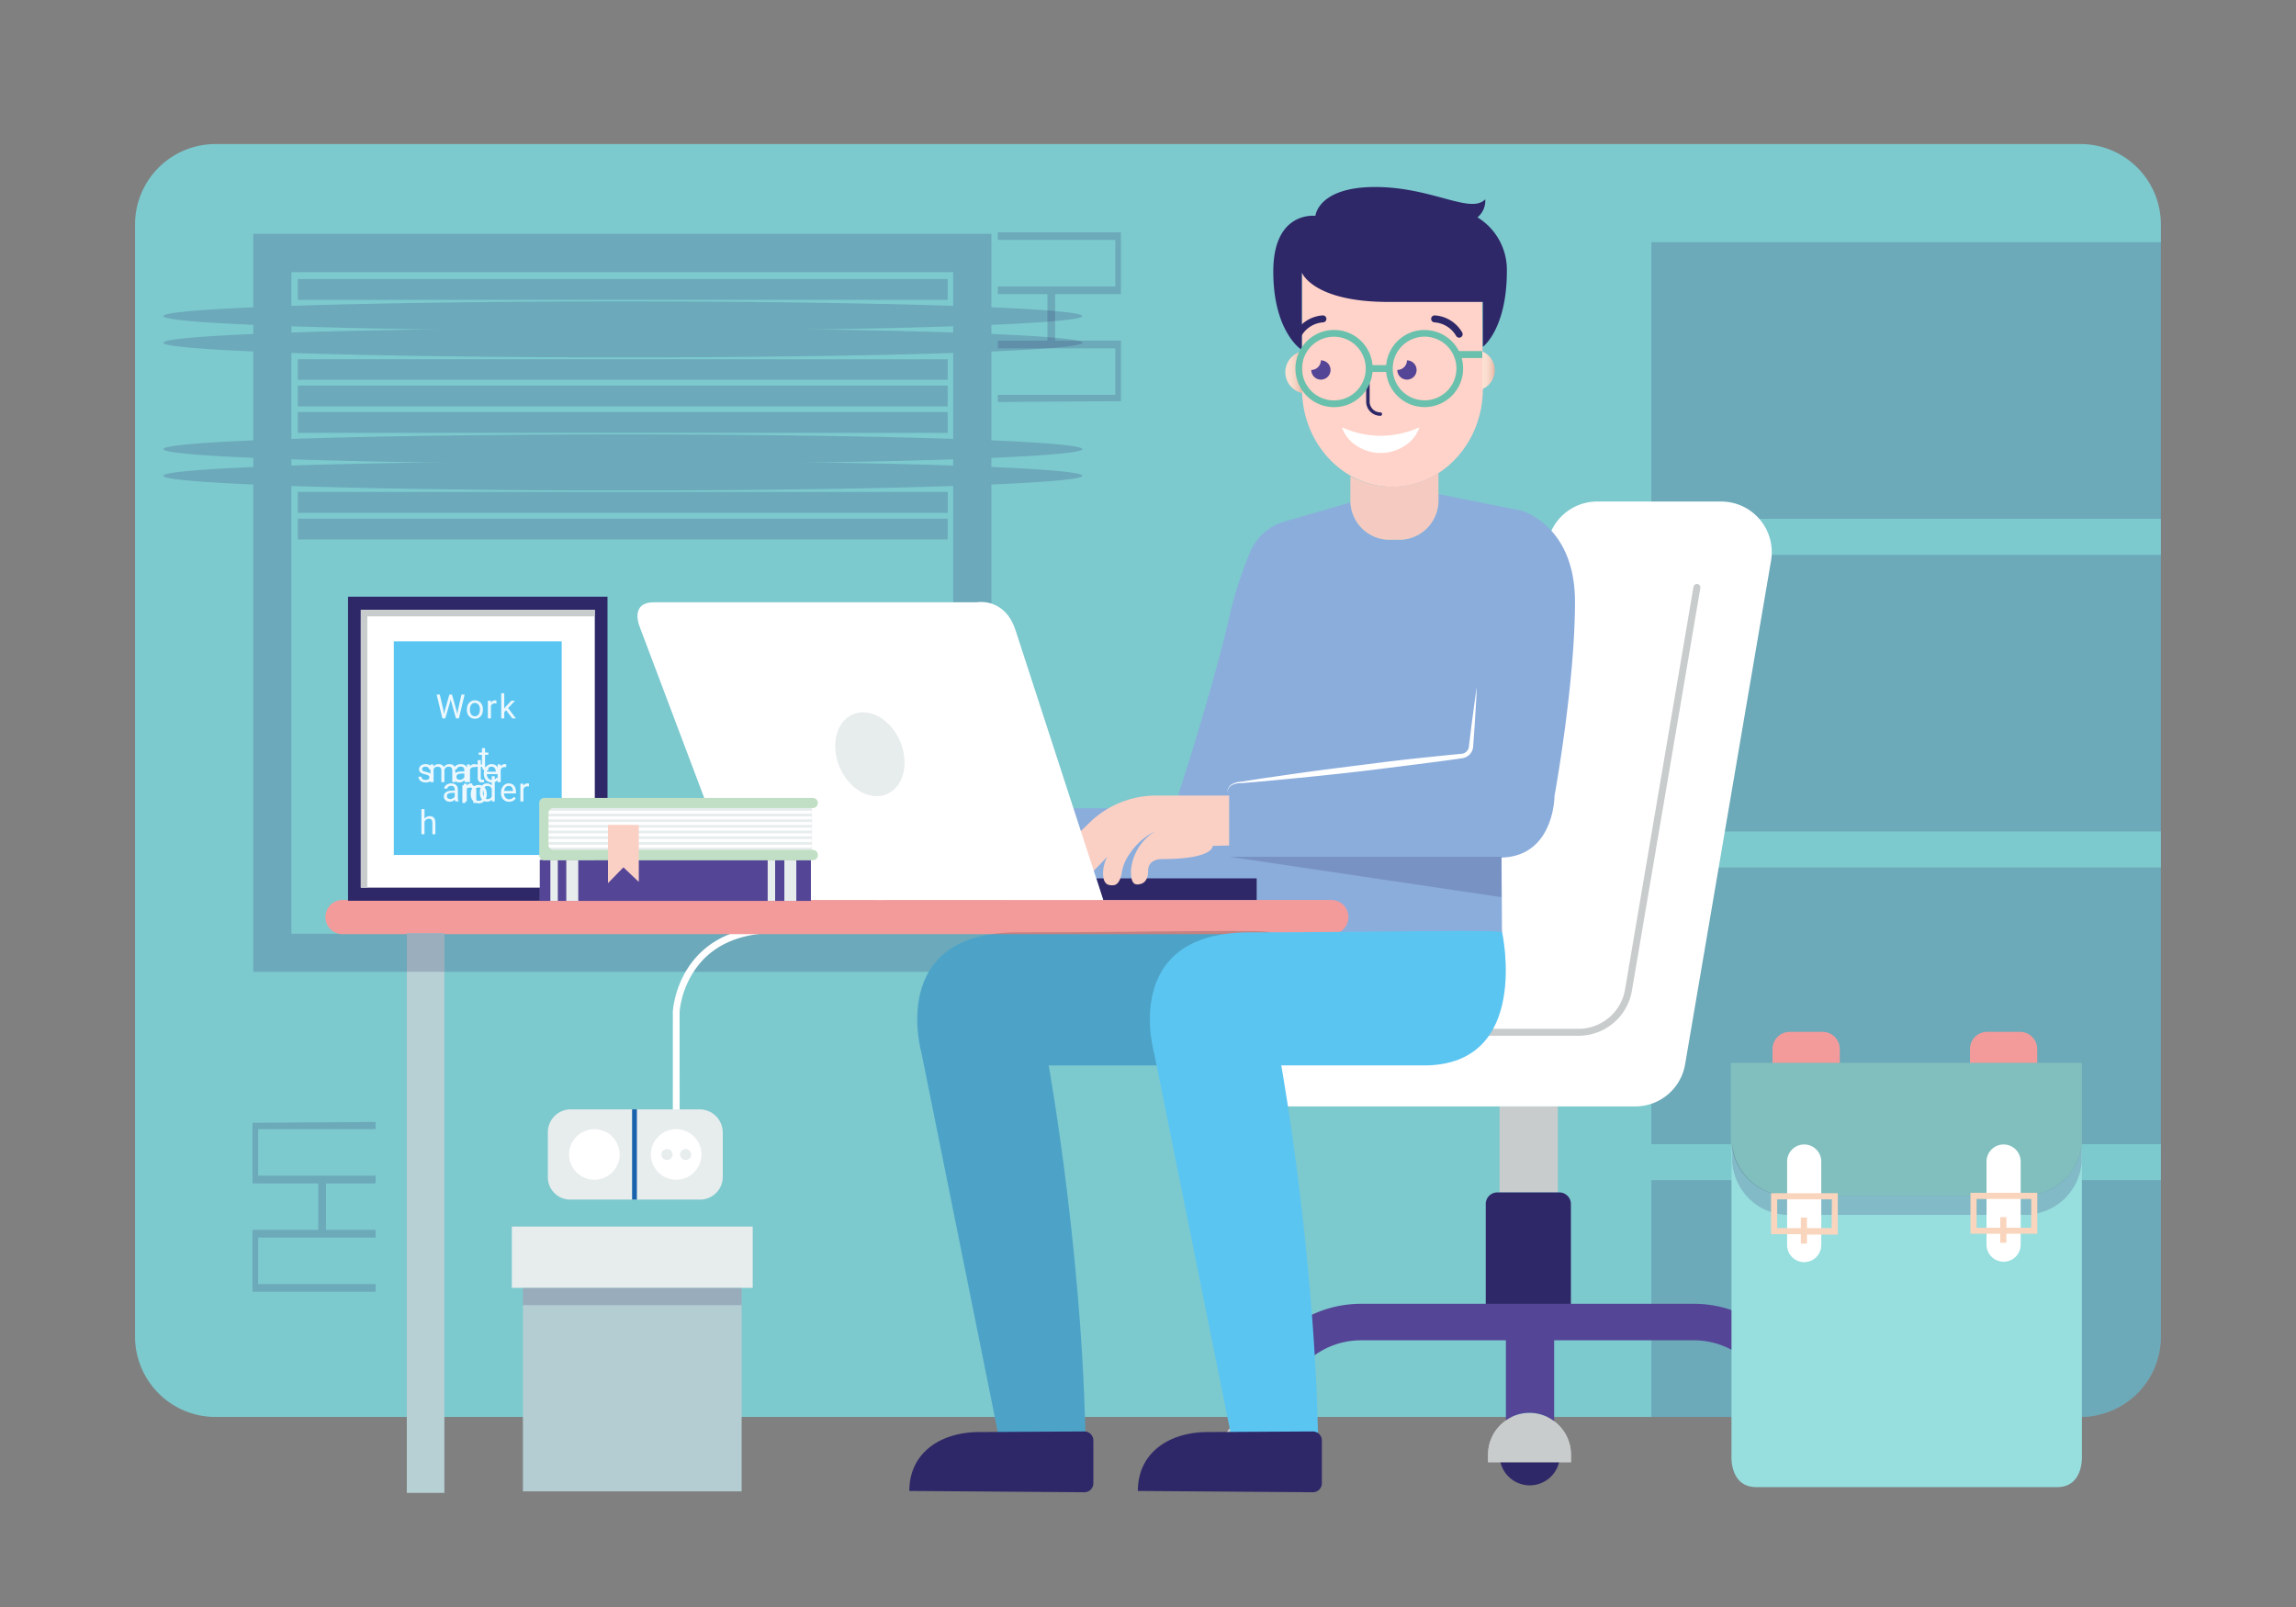 <?xml version="1.0" encoding="utf-8"?>
<svg id="master-artboard" viewBox="0 0 335.99 235.19" xmlns="http://www.w3.org/2000/svg" width="335.99px" height="235.19px"><rect x="0" y="0" width="335.99" height="235.19" fill="#808080" stroke="none"/><defs><radialGradient id="Névtelen_színátmenet_35" cx="203.13" cy="57.95" r="17.56" gradientTransform="translate(2.15 -27.21) rotate(1.49) scale(1 1.38)" gradientUnits="userSpaceOnUse"><stop offset="0" stop-color="#fce1d3"/><stop offset="0.52" stop-color="#fbdfd1"/><stop offset="0.71" stop-color="#f8d9ca"/><stop offset="0.84" stop-color="#f3cfbf"/><stop offset="0.95" stop-color="#ecc0ae"/><stop offset="1" stop-color="#e7b5a2"/></radialGradient><linearGradient id="Névtelen_színátmenet_40" x1="216.86" y1="54.19" x2="218.69" y2="54.19" gradientUnits="userSpaceOnUse"><stop offset="0" stop-color="#fce1d3"/><stop offset="0.33" stop-color="#fbded0"/><stop offset="0.58" stop-color="#f6d5c6"/><stop offset="0.81" stop-color="#efc7b6"/><stop offset="1" stop-color="#e7b5a2"/></linearGradient><linearGradient id="Névtelen_színátmenet_38" x1="188.11" y1="54.47" x2="190.64" y2="54.47" gradientUnits="userSpaceOnUse"><stop offset="0" stop-color="#fce1d3"/><stop offset="0.29" stop-color="#fadecf"/><stop offset="0.57" stop-color="#f5d3c4"/><stop offset="0.84" stop-color="#edc2b1"/><stop offset="1" stop-color="#e7b5a2"/></linearGradient><linearGradient id="Névtelen_színátmenet_46" x1="204.07" y1="79.01" x2="204.07" y2="69.24" gradientUnits="userSpaceOnUse"><stop offset="0" stop-color="#fce1d3"/><stop offset="0.33" stop-color="#fbded0"/><stop offset="0.59" stop-color="#f7d6c6"/><stop offset="0.81" stop-color="#f0c7b6"/><stop offset="1" stop-color="#e7b5a2"/></linearGradient></defs><title>Artboard 1</title><path d="M 31.54 21.08 H 304.44 A 11.78 11.78 0 0 1 316.22 32.86 V 195.6 A 11.78 11.78 0 0 1 304.44 207.38 H 31.54 A 11.78 11.78 0 0 1 19.76 195.6 V 32.86 A 11.78 11.78 0 0 1 31.54 21.08 Z" class="cls-1" style="fill: rgb(124, 201, 206);"/><path d="M 241.66 35.45 H 316.23 V 75.93 H 241.66 V 35.45 Z" class="cls-2" style="fill: rgb(46, 40, 104); opacity: 0.2;"/><path d="M 241.66 81.21 H 316.23 V 121.69 H 241.66 V 81.21 Z" class="cls-2" style="fill: rgb(46, 40, 104); opacity: 0.2;"/><path d="M 241.66 126.97 H 316.23 V 167.45 H 241.66 V 126.97 Z" class="cls-2" style="fill: rgb(46, 40, 104); opacity: 0.2;"/><path class="cls-2" d="M241.66,207.38h62.78a11.81,11.81,0,0,0,11.78-11.77V172.73H241.66Z" style="fill: rgb(46, 40, 104); opacity: 0.2;"/><path class="cls-3" d="M251.87,73.4H233.73a7.4,7.4,0,0,0-7.29,6.14L214.94,141a7.39,7.39,0,0,1-7.29,6.13H183.49a7.4,7.4,0,0,0-7.4,7.4h0a7.4,7.4,0,0,0,7.4,7.4H239.3a7.4,7.4,0,0,0,7.31-6.26L259.18,82A7.41,7.41,0,0,0,251.87,73.4Z" style="fill: rgb(255, 255, 255);"/><path class="cls-4" d="M213.42,151.08H231a7.42,7.42,0,0,0,7.32-6.26l10-58.84" style="fill: none; stroke-linecap: round; stroke-linejoin: round; stroke: rgb(201, 204, 204); stroke-width: 1.02px;"/><path d="M 221.69 161.95 L 219.44 161.95 L 219.44 174.52 L 227.97 174.52 L 227.97 161.95 L 221.69 161.95 Z" class="cls-5" style="fill: rgb(201, 204, 204);"/><path class="cls-6" d="M223.1,74.91a4.59,4.59,0,0,0-1-.28l-11.6-2.31v.91A5.75,5.75,0,0,1,205,79H203.1a5.72,5.72,0,0,1-5.47-5.46l-10.15,2.94a7.85,7.85,0,0,0-4.39,4,55.83,55.83,0,0,0-3.3,10.32c-3,12.54-8,27.5-8,27.5H146.92v13.79h25.59a12.47,12.47,0,0,0,6.52-1.6v1.35h2.52l-.24,4.77,38.49.18-.07-11.28c7.74-.21,7.75-9,7.75-9s3-16.42,3-28.46C230.47,78.66,225,75.65,223.1,74.91Z" style="fill: rgb(139, 173, 220);"/><path d="M 179.87 125.39 L 219.73 125.39 L 219.73 131.31 L 179.87 125.39 Z" class="cls-2" style="fill: rgb(46, 40, 104); opacity: 0.2;"/><g class="cls-7" style="opacity: 0.2;"><path class="cls-8" d="M145.07,34.23h-108v108h108Zm-5.58,102.43H42.64V39.82h96.85Z" style="fill: rgb(46, 40, 104); fill-rule: evenodd;"/><path d="M 43.59 40.84 H 138.68 V 43.88 H 43.59 V 40.84 Z" class="cls-9" style="fill: rgb(46, 40, 104);"/><path d="M 158.38 46.26 A 67.24 2.15 0 0 1 91.14 48.41 A 67.24 2.15 0 0 1 23.9 46.26 A 67.24 2.15 0 0 1 91.14 44.11 A 67.24 2.15 0 0 1 158.38 46.26 Z" class="cls-9" style="fill: rgb(46, 40, 104);"/><path d="M 158.38 50.16 A 67.24 2.15 0 0 1 91.14 52.31 A 67.24 2.15 0 0 1 23.9 50.16 A 67.24 2.15 0 0 1 91.14 48.01 A 67.24 2.15 0 0 1 158.38 50.16 Z" class="cls-9" style="fill: rgb(46, 40, 104);"/><path class="cls-8" d="M43.59,55.58h95.1v-3H43.59Z" style="fill: rgb(46, 40, 104); fill-rule: evenodd;"/><path d="M 43.59 56.44 H 138.68 V 59.48 H 43.59 V 56.44 Z" class="cls-9" style="fill: rgb(46, 40, 104);"/><path d="M 43.59 60.31 H 138.68 V 63.35 H 43.59 V 60.31 Z" class="cls-9" style="fill: rgb(46, 40, 104);"/><path d="M 158.38 65.73 A 67.24 2.15 0 0 1 91.14 67.88 A 67.24 2.15 0 0 1 23.9 65.73 A 67.24 2.15 0 0 1 91.14 63.58 A 67.24 2.15 0 0 1 158.38 65.73 Z" class="cls-9" style="fill: rgb(46, 40, 104);"/><path d="M 158.38 69.63 A 67.24 2.15 0 0 1 91.14 71.78 A 67.24 2.15 0 0 1 23.9 69.63 A 67.24 2.15 0 0 1 91.14 67.48 A 67.24 2.15 0 0 1 158.38 69.63 Z" class="cls-9" style="fill: rgb(46, 40, 104);"/><path class="cls-8" d="M43.59,75.05h95.1V72H43.59Z" style="fill: rgb(46, 40, 104); fill-rule: evenodd;"/><path d="M 43.59 75.91 H 138.68 V 78.95 H 43.59 V 75.91 Z" class="cls-9" style="fill: rgb(46, 40, 104);"/></g><path class="cls-10" d="M185.78,136.45s4.29,19.48-11.44,19.48H153.46s5.43,30.1,5.43,59.32H147.16l-12.3-61.09s-5.15-17.71,14-17.71S185.35,136,185.78,136.45Z" style="fill: rgb(91, 197, 242);"/><path class="cls-3" d="M99.46,164.39h-1V148.05c0-.14.69-12.54,15.3-12.54,13.73,0,15.1-4.83,15.11-4.87l1,.24c-.05.23-1.57,5.65-16.09,5.65-5.74,0-9.89,1.94-12.33,5.78a13.26,13.26,0,0,0-2,5.76Z" style="fill: rgb(255, 255, 255);"/><path d="M 54.96 165.25 L 54.96 164.21 L 36.96 164.33 L 36.96 173.19 L 46.58 173.19 L 46.58 180 L 36.96 180 L 36.96 189.05 L 54.96 189.05 L 54.96 187.94 L 37.77 187.94 L 37.77 181.12 L 54.96 181.12 L 54.96 180 L 47.7 180 L 47.7 173.19 L 54.96 173.19 L 54.96 172.07 L 37.77 172.07 L 37.77 165.25 L 54.96 165.25 Z" class="cls-2" style="fill: rgb(46, 40, 104); opacity: 0.2;"/><path d="M 146.03 57.79 L 146.03 58.83 L 164.03 58.71 L 164.03 49.85 L 154.4 49.85 L 154.4 43.04 L 164.03 43.04 L 164.03 33.99 L 146.03 33.99 L 146.03 35.1 L 163.22 35.1 L 163.22 41.92 L 146.03 41.92 L 146.03 43.04 L 153.28 43.04 L 153.28 49.85 L 146.03 49.85 L 146.03 50.98 L 163.22 50.98 L 163.22 57.79 L 146.03 57.79 Z" class="cls-2" style="fill: rgb(46, 40, 104); opacity: 0.2;"/><path d="M 50.12 131.72 H 194.83 A 2.5 2.5 0 0 1 197.33 134.22 V 134.22 A 2.5 2.5 0 0 1 194.83 136.72 H 50.12 A 2.5 2.5 0 0 1 47.62 134.22 V 134.22 A 2.5 2.5 0 0 1 50.12 131.72 Z" class="cls-11" style="fill: rgb(243, 155, 155);"/><path d="M 59.53 136.57 H 65.03 V 218.49 H 59.53 V 136.57 Z" class="cls-5" style="fill: rgb(183, 208, 212);"/><path d="M 59.52 136.57 H 65.02 V 142.23 H 59.52 V 136.57 Z" class="cls-2" style="fill: rgb(46, 40, 104); opacity: 0.2;"/><path class="cls-9" d="M160.42,128.55l1,3.17h22.48v-3.17Z" style="fill: rgb(46, 40, 104);"/><path class="cls-13" d="M179.87,123.74v-7.31H169.09a14,14,0,0,0-9.42,3.75c-3.72,3.69-8.13,6.85-7.21,8.15,0,0,.53,1,1.91.35a18.74,18.74,0,0,0,3.19-2.65l-1.46,1.46a1.11,1.11,0,0,0,.82,1.89,3.31,3.31,0,0,0,.9-.17c.76-.25,2.54-2,4.22-3.85a5.46,5.46,0,0,0-.62,2.41c0,1.76.83,1.82,1.45,1.79.86,0,1.21-1.18,1.31-2a6.51,6.51,0,0,1,1.15-2.63,9.4,9.4,0,0,1,3.76-3.28,7.36,7.36,0,0,0-3.59,5.85c0,1.64.44,1.94.91,1.94s1.6-.13,1.6-2c0-1.11.84-1.71,2.05-1.71,7.62,0,7.41-1.93,7.41-1.93Z" style="fill: rgb(250, 208, 197);"/><path class="cls-3" d="M108.69,131.72,93.63,91.79s-1.58-3.64,2.06-3.64h47.22s4.12-.8,5.71,4.12,12.83,39.45,12.83,39.45Z" style="fill: rgb(255, 255, 255);"/><path d="M 131.5 110.68 A 4.81 6.34 0 0 1 126.69 117.02 A 4.81 6.34 0 0 1 121.88 110.68 A 4.81 6.34 0 0 1 126.69 104.34 A 4.81 6.34 0 0 1 131.5 110.68 Z" class="cls-12" transform="matrix(0.921, -0.389, 0.389, 0.921, -32.442, 57.735)" style="fill: rgb(231, 236, 237);"/><path class="cls-14" d="M216.88,43.72H203.17c-9.64,0-12.08-3.16-12.55-4h-.09V50.54l0,0v6.4c0,7.88,5.95,14.32,13.23,14.32S217,64.79,217,56.92Z" style="fill-rule: evenodd; fill: rgb(255, 211, 201);"/><g id="_Csoport_" data-name="&lt;Csoport&gt;"><path class="cls-9" d="M202,60.86a2.09,2.09,0,0,1-2.08-2.09V56.21a.26.26,0,0,1,.25-.26.26.26,0,0,1,.26.26v2.56A1.57,1.57,0,0,0,202,60.35a.25.25,0,0,1,.25.25A.26.26,0,0,1,202,60.86Z" style="fill: rgb(46, 40, 104);"/></g><path class="cls-15" d="M216.89,51.42v4.95c0,.2,0,.39,0,.59a3,3,0,0,0,0-5.54Z" style="fill: url('#Névtelen_színátmenet_40');"/><path class="cls-16" d="M190.6,56.72V51.41a3.12,3.12,0,0,0,0,6.12C190.62,57.26,190.6,57,190.6,56.72Z" style="fill: url('#Névtelen_színátmenet_38');"/><path class="cls-17" d="M193.29,52.74h0a1.4,1.4,0,0,1-1.4,1.4h0a1.41,1.41,0,1,0,1.41-1.4Z" style="fill: rgb(85, 69, 150);"/><path class="cls-17" d="M205.89,52.74h0a1.41,1.41,0,0,1-1.41,1.4h0a1.41,1.41,0,1,0,1.41-1.4Z" style="fill: rgb(85, 69, 150);"/><path class="cls-18" d="M193.59,46.67A4.49,4.49,0,0,0,190,48.91" style="fill: none; stroke-linecap: round; stroke-linejoin: round; stroke-width: 1.02px; stroke: rgb(46, 40, 104);"/><path class="cls-18" d="M209.94,46.67a4.49,4.49,0,0,1,3.59,2.24" style="fill: none; stroke-linecap: round; stroke-linejoin: round; stroke-width: 1.02px; stroke: rgb(46, 40, 104);"/><path class="cls-3" d="M202.3,63.78h-.5a14.06,14.06,0,0,1-5.42-1.24,5.18,5.18,0,0,0,1.38,2.12,6.52,6.52,0,0,0,4.18,1.64h.21a6.53,6.53,0,0,0,4.19-1.64,5.16,5.16,0,0,0,1.37-2.12A14,14,0,0,1,202.3,63.78Z" style="fill: rgb(255, 255, 255);"/><path class="cls-9" d="M216.21,31.81a3.18,3.18,0,0,0,1.14-2.64c-2.17,2.23-7.76-1.8-16.12-1.8s-8.74,4.22-8.74,4.22-6.16-.78-6.16,8.14,4.18,11.5,4.18,11.5V39.89s1.59,4.3,12.7,4.3H217v6.57s3.51-2.58,3.51-11.11A9,9,0,0,0,216.21,31.81Z" style="fill: rgb(46, 40, 104);"/><path class="cls-19" d="M208.47,48.29a5.64,5.64,0,0,0-5.62,5.15h-2a5.65,5.65,0,1,0,0,1h2a5.64,5.64,0,1,0,5.62-6.14Zm0,10.3a4.66,4.66,0,1,1,4.66-4.65A4.66,4.66,0,0,1,208.47,58.59Zm-8.61-4.65a4.66,4.66,0,1,1-4.66-4.66A4.66,4.66,0,0,1,199.86,53.94Z" style="fill: rgb(105, 192, 172);"/><path d="M 76.52 188.49 H 108.53 V 218.27 H 76.52 V 188.49 Z" class="cls-5" style="fill: rgb(180, 205, 210);"/><path d="M 74.9 179.51 H 110.15 V 188.49 H 74.9 V 179.51 Z" class="cls-12" style="fill: rgb(231, 236, 237);"/><path d="M 76.52 188.49 H 108.53 V 191.02 H 76.52 V 188.49 Z" class="cls-2" style="fill: rgb(46, 40, 104); opacity: 0.2;"/><path class="cls-20" d="M203.72,71.24a12.77,12.77,0,0,1-6.11-1.58v3.57A5.75,5.75,0,0,0,203.1,79H205a5.75,5.75,0,0,0,5.5-5.78v-4A12.72,12.72,0,0,1,203.72,71.24Z" style="fill: rgb(245, 202, 193);"/><path class="cls-3" d="M179.58,116.13a1.59,1.59,0,0,1,.6-1.3,3,3,0,0,1,1.41-.42l2.86-.45,5.73-.82c3.82-.54,7.65-1,11.47-1.49s7.66-.88,11.5-1.26l.72-.07a1.18,1.18,0,0,0,.53-.17,1.2,1.2,0,0,0,.57-1l.35-2.88c.26-1.91.5-3.83.79-5.74-.07,1.93-.21,3.85-.32,5.78l-.21,2.88a1.84,1.84,0,0,1-.8,1.47,1.79,1.79,0,0,1-.82.31l-.72.11c-3.82.53-7.65,1-11.47,1.48s-7.67.89-11.51,1.27l-5.76.55-2.88.24a2.77,2.77,0,0,0-1.36.28A1.5,1.5,0,0,0,179.58,116.13Z" style="fill: rgb(255, 255, 255);"/><path d="M 219.11 174.52 H 228.19 A 1.69 1.69 0 0 1 229.88 176.21 V 190.71 A 1.69 1.69 0 0 1 228.19 192.4 H 219.11 A 1.69 1.69 0 0 1 217.42 190.71 V 176.21 A 1.69 1.69 0 0 1 219.11 174.52 Z" class="cls-9" style="fill: rgb(46, 40, 104);"/><path class="cls-21" d="M190.73,214H178.59v-1.11a6.07,6.07,0,0,1,6.07-6.07h0a6.07,6.07,0,0,1,6.07,6.07Z" style="fill: rgb(200, 200, 205);"/><path class="cls-9" d="M180.4,214a4.42,4.42,0,0,0,8.59,0Z" style="fill: rgb(46, 40, 104);"/><path class="cls-21" d="M229.89,214H217.76v-1.11a6.06,6.06,0,0,1,6.06-6.07h0a6.07,6.07,0,0,1,6.07,6.07Z" style="fill: rgb(200, 200, 205);"/><path class="cls-9" d="M219.57,214a4.41,4.41,0,0,0,8.58,0Z" style="fill: rgb(46, 40, 104);"/><path class="cls-21" d="M268,214H255.87v-1.11a6.07,6.07,0,0,1,6.07-6.07h0a6.07,6.07,0,0,1,6.07,6.07Z" style="fill: rgb(200, 200, 205);"/><path class="cls-5" d="M190.73,214H178.59v-1.11a6.07,6.07,0,0,1,6.07-6.07h0a6.07,6.07,0,0,1,6.07,6.07Z" style="fill: rgb(201, 204, 204);"/><path class="cls-5" d="M229.89,214H217.76v-1.11a6.06,6.06,0,0,1,6.06-6.07h0a6.07,6.07,0,0,1,6.07,6.07Z" style="fill: rgb(201, 204, 204);"/><path class="cls-5" d="M268,214H255.87v-1.11a6.07,6.07,0,0,1,6.07-6.07h0a6.07,6.07,0,0,1,6.07,6.07Z" style="fill: rgb(201, 204, 204);"/><path class="cls-17" d="M247.91,190.82H199.13a16.92,16.92,0,0,0-16.88,16.45,5.94,5.94,0,0,1,5.33.28,11.57,11.57,0,0,1,11.55-11.39h21.24v11.7a6,6,0,0,1,7.06.12V196.16h20.48a11.58,11.58,0,0,1,11.55,11.15,6,6,0,0,1,2.48-.54,5.89,5.89,0,0,1,2.86.75A16.91,16.91,0,0,0,247.91,190.82Z" style="fill: rgb(85, 69, 150);"/><path class="cls-9" d="M257.69,214a4.41,4.41,0,0,0,8.58,0Z" style="fill: rgb(46, 40, 104);"/><path d="M 213.2 51.38 H 216.91 V 52.4 H 213.2 V 51.38 Z" class="cls-19" style="fill: rgb(105, 192, 172);"/><path d="M 50.93 87.33 H 88.9 V 131.83 H 50.93 V 87.33 Z" class="cls-9" style="fill: rgb(46, 40, 104);"/><path d="M 52.8 89.25 H 87.04 V 129.91 H 52.8 V 89.25 Z" class="cls-3" style="fill: rgb(255, 255, 255);"/><path d="M 53.75 90.21 L 87.04 90.21 L 87.04 89.25 L 52.8 89.25 L 52.8 129.91 L 53.75 129.91 L 53.75 90.21 Z" class="cls-5" style="fill: rgb(201, 204, 204);"/><path d="M 57.63 93.86 H 82.2 V 125.13 H 57.63 V 93.86 Z" class="cls-10" style="fill: rgb(91, 197, 242);"/><path d="M 1.16 -1.1 L 1.22 -0.64 L 1.32 -1.05 L 2.01 -3.48 L 2.4 -3.48 L 3.07 -1.05 L 3.17 -0.63 L 3.24 -1.1 L 3.78 -3.48 L 4.24 -3.48 L 3.4 0 L 2.98 0 L 2.26 -2.54 L 2.21 -2.8 L 2.15 -2.54 L 1.41 0 L 0.99 0 L 0.15 -3.48 L 0.61 -3.48 L 1.16 -1.1 ZM 4.57 -1.32 C 4.57 -1.573 4.62 -1.8 4.72 -2 C 4.82 -2.207 4.957 -2.363 5.13 -2.47 C 5.31 -2.583 5.513 -2.64 5.74 -2.64 C 6.093 -2.64 6.38 -2.517 6.6 -2.27 C 6.813 -2.023 6.92 -1.7 6.92 -1.3 L 6.92 -1.27 C 6.92 -1.017 6.873 -0.79 6.78 -0.59 C 6.68 -0.39 6.543 -0.233 6.37 -0.12 C 6.19 -0.007 5.983 0.05 5.75 0.05 C 5.397 0.05 5.11 -0.073 4.89 -0.32 C 4.677 -0.56 4.57 -0.883 4.57 -1.29 L 4.57 -1.32 M 5.01 -1.27 C 5.01 -0.983 5.077 -0.75 5.21 -0.57 C 5.343 -0.397 5.523 -0.31 5.75 -0.31 C 5.97 -0.31 6.147 -0.4 6.28 -0.58 C 6.413 -0.753 6.48 -1 6.48 -1.32 C 6.48 -1.6 6.413 -1.83 6.28 -2.01 C 6.147 -2.183 5.967 -2.27 5.74 -2.27 C 5.52 -2.27 5.343 -2.183 5.21 -2.01 C 5.077 -1.837 5.01 -1.59 5.01 -1.27 ZM 8.9 -2.19 C 8.833 -2.203 8.76 -2.21 8.68 -2.21 C 8.387 -2.21 8.19 -2.087 8.09 -1.84 L 8.09 0 L 7.64 0 L 7.64 -2.59 L 8.08 -2.59 L 8.08 -2.29 C 8.227 -2.523 8.433 -2.64 8.7 -2.64 C 8.787 -2.64 8.853 -2.627 8.9 -2.6 L 8.9 -2.19 ZM 10.32 -1.2 L 10.04 -0.91 L 10.04 0 L 9.6 0 L 9.6 -3.68 L 10.04 -3.68 L 10.04 -1.45 L 10.28 -1.74 L 11.08 -2.59 L 11.62 -2.59 L 10.61 -1.51 L 11.74 0 L 11.22 0 L 10.32 -1.2 ZM -0.91 8.64 C -0.91 8.52 -0.953 8.427 -1.04 8.36 C -1.133 8.3 -1.29 8.243 -1.51 8.19 C -1.737 8.143 -1.917 8.087 -2.05 8.02 C -2.183 7.953 -2.28 7.873 -2.34 7.78 C -2.4 7.687 -2.43 7.577 -2.43 7.45 C -2.43 7.237 -2.343 7.057 -2.17 6.91 C -1.99 6.763 -1.76 6.69 -1.48 6.69 C -1.187 6.69 -0.947 6.767 -0.76 6.92 C -0.58 7.073 -0.49 7.267 -0.49 7.5 L -0.93 7.5 C -0.93 7.38 -0.983 7.277 -1.09 7.19 C -1.19 7.103 -1.32 7.06 -1.48 7.06 C -1.64 7.06 -1.767 7.093 -1.86 7.16 C -1.947 7.233 -1.99 7.327 -1.99 7.44 C -1.99 7.547 -1.947 7.627 -1.86 7.68 C -1.78 7.733 -1.63 7.783 -1.41 7.83 C -1.19 7.883 -1.01 7.943 -0.87 8.01 C -0.73 8.077 -0.627 8.16 -0.56 8.26 C -0.5 8.353 -0.47 8.47 -0.47 8.61 C -0.47 8.843 -0.56 9.03 -0.74 9.17 C -0.927 9.31 -1.167 9.38 -1.46 9.38 C -1.667 9.38 -1.85 9.343 -2.01 9.27 C -2.17 9.197 -2.297 9.093 -2.39 8.96 C -2.477 8.827 -2.52 8.683 -2.52 8.53 L -2.08 8.53 C -2.073 8.683 -2.013 8.803 -1.9 8.89 C -1.793 8.977 -1.647 9.02 -1.46 9.02 C -1.293 9.02 -1.16 8.983 -1.06 8.91 C -0.96 8.843 -0.91 8.753 -0.91 8.64 ZM -0.334 6.74 L -0.324 7.03 C -0.13 6.803 0.126 6.69 0.446 6.69 C 0.806 6.69 1.053 6.83 1.186 7.11 C 1.273 6.983 1.386 6.883 1.526 6.81 C 1.66 6.73 1.823 6.69 2.016 6.69 C 2.583 6.69 2.87 6.993 2.876 7.6 L 2.876 9.33 L 2.436 9.33 L 2.436 7.62 C 2.436 7.433 2.393 7.297 2.306 7.21 C 2.226 7.117 2.086 7.07 1.886 7.07 C 1.72 7.07 1.583 7.12 1.476 7.22 C 1.363 7.313 1.3 7.443 1.286 7.61 L 1.286 9.33 L 0.836 9.33 L 0.836 7.63 C 0.836 7.257 0.653 7.07 0.286 7.07 C -0 7.07 -0.197 7.193 -0.304 7.44 L -0.304 9.33 L -0.754 9.33 L -0.754 6.74 L -0.334 6.74 ZM 4.268 9.33 C 4.241 9.277 4.221 9.187 4.208 9.06 C 4.001 9.273 3.754 9.38 3.468 9.38 C 3.214 9.38 3.008 9.307 2.848 9.16 C 2.681 9.013 2.598 8.83 2.598 8.61 C 2.598 8.343 2.701 8.133 2.908 7.98 C 3.114 7.833 3.401 7.76 3.768 7.76 L 4.198 7.76 L 4.198 7.56 C 4.198 7.407 4.154 7.283 4.068 7.19 C 3.974 7.097 3.838 7.05 3.658 7.05 C 3.498 7.05 3.364 7.09 3.258 7.17 C 3.151 7.25 3.098 7.347 3.098 7.46 L 2.648 7.46 C 2.648 7.333 2.694 7.207 2.788 7.08 C 2.881 6.96 3.004 6.867 3.158 6.8 C 3.318 6.727 3.491 6.69 3.678 6.69 C 3.978 6.69 4.211 6.767 4.378 6.92 C 4.551 7.067 4.641 7.27 4.648 7.53 L 4.648 8.72 C 4.648 8.96 4.678 9.15 4.738 9.29 L 4.738 9.33 L 4.268 9.33 M 3.538 8.99 C 3.678 8.99 3.808 8.953 3.928 8.88 C 4.054 8.813 4.144 8.723 4.198 8.61 L 4.198 8.07 L 3.858 8.07 C 3.311 8.07 3.038 8.23 3.038 8.55 C 3.038 8.69 3.084 8.8 3.178 8.88 C 3.271 8.953 3.391 8.99 3.538 8.99 ZM 5.841 7.14 C 5.774 7.127 5.701 7.12 5.621 7.12 C 5.328 7.12 5.131 7.243 5.031 7.49 L 5.031 9.33 L 4.581 9.33 L 4.581 6.74 L 5.021 6.74 L 5.021 7.04 C 5.168 6.807 5.374 6.69 5.641 6.69 C 5.728 6.69 5.794 6.703 5.841 6.73 L 5.841 7.14 ZM 6.604 6.11 L 6.604 6.74 L 7.084 6.74 L 7.084 7.08 L 6.604 7.08 L 6.604 8.69 C 6.604 8.79 6.624 8.867 6.664 8.92 C 6.704 8.973 6.777 9 6.884 9 C 6.937 9 7.007 8.99 7.094 8.97 L 7.094 9.33 C 6.981 9.363 6.867 9.38 6.754 9.38 C 6.554 9.38 6.404 9.32 6.304 9.2 C 6.204 9.08 6.154 8.91 6.154 8.69 L 6.154 7.08 L 5.684 7.08 L 5.684 6.74 L 6.154 6.74 L 6.154 6.11 L 6.604 6.11 ZM 8.238 9.38 C 7.885 9.38 7.598 9.263 7.378 9.03 C 7.158 8.803 7.048 8.497 7.048 8.11 L 7.048 8.03 C 7.048 7.77 7.098 7.54 7.198 7.34 C 7.298 7.14 7.435 6.98 7.608 6.86 C 7.788 6.747 7.978 6.69 8.178 6.69 C 8.518 6.69 8.781 6.803 8.968 7.03 C 9.155 7.25 9.248 7.567 9.248 7.98 L 9.248 8.16 L 7.498 8.16 C 7.498 8.42 7.571 8.627 7.718 8.78 C 7.858 8.94 8.038 9.02 8.258 9.02 C 8.418 9.02 8.551 8.987 8.658 8.92 C 8.765 8.86 8.861 8.777 8.948 8.67 L 9.218 8.88 C 8.998 9.213 8.671 9.38 8.238 9.38 M 8.178 7.06 C 8.005 7.06 7.855 7.123 7.728 7.25 C 7.608 7.383 7.535 7.567 7.508 7.8 L 8.808 7.8 L 8.808 7.77 C 8.795 7.543 8.731 7.367 8.618 7.24 C 8.511 7.12 8.365 7.06 8.178 7.06 ZM 10.331 7.14 C 10.265 7.127 10.191 7.12 10.111 7.12 C 9.818 7.12 9.621 7.243 9.521 7.49 L 9.521 9.33 L 9.071 9.33 L 9.071 6.74 L 9.511 6.74 L 9.511 7.04 C 9.658 6.807 9.865 6.69 10.131 6.69 C 10.218 6.69 10.285 6.703 10.331 6.73 L 10.331 7.14 ZM 4.33 9.79 L 4.35 10.12 C 4.543 9.867 4.8 9.74 5.12 9.74 C 5.667 9.74 5.943 10.05 5.95 10.67 L 5.95 12.38 L 5.51 12.38 L 5.51 10.67 C 5.51 10.483 5.467 10.343 5.38 10.25 C 5.293 10.163 5.163 10.12 4.99 10.12 C 4.843 10.12 4.717 10.157 4.61 10.23 C 4.503 10.31 4.42 10.413 4.36 10.54 L 4.36 12.38 L 3.91 12.38 L 3.91 9.79 L 4.33 9.79 ZM 5.136 11.06 C 5.136 10.807 5.186 10.58 5.286 10.38 C 5.386 10.173 5.523 10.017 5.696 9.91 C 5.876 9.797 6.079 9.74 6.306 9.74 C 6.659 9.74 6.946 9.863 7.166 10.11 C 7.379 10.357 7.486 10.68 7.486 11.08 L 7.486 11.11 C 7.486 11.363 7.439 11.59 7.346 11.79 C 7.246 11.99 7.109 12.147 6.936 12.26 C 6.756 12.373 6.549 12.43 6.316 12.43 C 5.963 12.43 5.676 12.307 5.456 12.06 C 5.243 11.82 5.136 11.497 5.136 11.09 L 5.136 11.06 M 5.576 11.11 C 5.576 11.397 5.643 11.63 5.776 11.81 C 5.909 11.983 6.089 12.07 6.316 12.07 C 6.536 12.07 6.713 11.98 6.846 11.8 C 6.979 11.627 7.046 11.38 7.046 11.06 C 7.046 10.78 6.979 10.55 6.846 10.37 C 6.713 10.197 6.533 10.11 6.306 10.11 C 6.086 10.11 5.909 10.197 5.776 10.37 C 5.643 10.543 5.576 10.79 5.576 11.11 ZM 7.23 4.36 L 7.23 4.99 L 7.71 4.99 L 7.71 5.33 L 7.23 5.33 L 7.23 6.94 C 7.23 7.04 7.25 7.117 7.29 7.17 C 7.33 7.223 7.403 7.25 7.51 7.25 C 7.563 7.25 7.633 7.24 7.72 7.22 L 7.72 7.58 C 7.607 7.613 7.493 7.63 7.38 7.63 C 7.18 7.63 7.03 7.57 6.93 7.45 C 6.83 7.33 6.78 7.16 6.78 6.94 L 6.78 5.33 L 6.31 5.33 L 6.31 4.99 L 6.78 4.99 L 6.78 4.36 L 7.23 4.36 ZM -1.63 14.67 C -1.437 14.43 -1.183 14.31 -0.87 14.31 C -0.323 14.31 -0.047 14.62 -0.04 15.24 L -0.04 16.95 L -0.48 16.95 L -0.48 15.24 C -0.48 15.053 -0.523 14.913 -0.61 14.82 C -0.697 14.733 -0.827 14.69 -1 14.69 C -1.147 14.69 -1.273 14.727 -1.38 14.8 C -1.487 14.88 -1.57 14.983 -1.63 15.11 L -1.63 16.95 L -2.08 16.95 L -2.08 13.27 L -1.63 13.27 L -1.63 14.67 ZM 2.87 12.15 C 2.843 12.097 2.823 12.007 2.81 11.88 C 2.603 12.093 2.357 12.2 2.07 12.2 C 1.817 12.2 1.61 12.127 1.45 11.98 C 1.283 11.833 1.2 11.65 1.2 11.43 C 1.2 11.163 1.303 10.953 1.51 10.8 C 1.717 10.653 2.003 10.58 2.37 10.58 L 2.8 10.58 L 2.8 10.38 C 2.8 10.227 2.757 10.103 2.67 10.01 C 2.577 9.917 2.44 9.87 2.26 9.87 C 2.1 9.87 1.967 9.91 1.86 9.99 C 1.753 10.07 1.7 10.167 1.7 10.28 L 1.25 10.28 C 1.25 10.153 1.297 10.027 1.39 9.9 C 1.483 9.78 1.607 9.687 1.76 9.62 C 1.92 9.547 2.093 9.51 2.28 9.51 C 2.58 9.51 2.813 9.587 2.98 9.74 C 3.153 9.887 3.243 10.09 3.25 10.35 L 3.25 11.54 C 3.25 11.78 3.28 11.97 3.34 12.11 L 3.34 12.15 L 2.87 12.15 M 2.14 11.81 C 2.28 11.81 2.41 11.773 2.53 11.7 C 2.657 11.633 2.747 11.543 2.8 11.43 L 2.8 10.89 L 2.46 10.89 C 1.913 10.89 1.64 11.05 1.64 11.37 C 1.64 11.51 1.687 11.62 1.78 11.7 C 1.873 11.773 1.993 11.81 2.14 11.81 ZM 5.37 9.96 C 5.303 9.947 5.23 9.94 5.15 9.94 C 4.857 9.94 4.66 10.063 4.56 10.31 L 4.56 12.15 L 4.11 12.15 L 4.11 9.56 L 4.55 9.56 L 4.55 9.86 C 4.697 9.627 4.903 9.51 5.17 9.51 C 5.257 9.51 5.323 9.523 5.37 9.55 L 5.37 9.96 ZM 6.47 10.83 C 6.47 10.437 6.563 10.12 6.75 9.88 C 6.937 9.633 7.183 9.51 7.49 9.51 C 7.79 9.51 8.03 9.613 8.21 9.82 L 8.21 8.47 L 8.65 8.47 L 8.65 12.15 L 8.24 12.15 L 8.22 11.87 C 8.047 12.09 7.8 12.2 7.48 12.2 C 7.18 12.2 6.937 12.077 6.75 11.83 C 6.563 11.583 6.47 11.263 6.47 10.87 L 6.47 10.83 M 6.91 10.88 C 6.91 11.173 6.97 11.403 7.09 11.57 C 7.21 11.737 7.377 11.82 7.59 11.82 C 7.877 11.82 8.083 11.693 8.21 11.44 L 8.21 10.26 C 8.077 10.013 7.873 9.89 7.6 9.89 C 7.38 9.89 7.21 9.973 7.09 10.14 C 6.97 10.307 6.91 10.553 6.91 10.88 ZM 10.75 12.2 C 10.397 12.2 10.11 12.083 9.89 11.85 C 9.67 11.623 9.56 11.317 9.56 10.93 L 9.56 10.85 C 9.56 10.59 9.61 10.36 9.71 10.16 C 9.81 9.96 9.947 9.8 10.12 9.68 C 10.3 9.567 10.49 9.51 10.69 9.51 C 11.03 9.51 11.293 9.623 11.48 9.85 C 11.667 10.07 11.76 10.387 11.76 10.8 L 11.76 10.98 L 10.01 10.98 C 10.01 11.24 10.083 11.447 10.23 11.6 C 10.37 11.76 10.55 11.84 10.77 11.84 C 10.93 11.84 11.063 11.807 11.17 11.74 C 11.277 11.68 11.373 11.597 11.46 11.49 L 11.73 11.7 C 11.51 12.033 11.183 12.2 10.75 12.2 M 10.69 9.88 C 10.517 9.88 10.367 9.943 10.24 10.07 C 10.12 10.203 10.047 10.387 10.02 10.62 L 11.32 10.62 L 11.32 10.59 C 11.307 10.363 11.243 10.187 11.13 10.06 C 11.023 9.94 10.877 9.88 10.69 9.88 ZM 13.66 9.96 C 13.593 9.947 13.52 9.94 13.44 9.94 C 13.147 9.94 12.95 10.063 12.85 10.31 L 12.85 12.15 L 12.4 12.15 L 12.4 9.56 L 12.84 9.56 L 12.84 9.86 C 12.987 9.627 13.193 9.51 13.46 9.51 C 13.547 9.51 13.613 9.523 13.66 9.55 L 13.66 9.96 Z" transform="matrix(1, 0, 0, 1, 63.75, 105.14)" style="white-space: pre; fill: rgb(255, 255, 255); stroke: rgb(0, 0, 0); stroke-width: 0; stroke-opacity: 0.73; fill-opacity: 0.88;"/><path d="M 79 125.86 H 118.66 V 131.85 H 79 V 125.86 Z" class="cls-37" style="fill: rgb(146, 160, 184);"/><path d="M 79 125.86 H 118.66 V 131.85 H 79 V 125.86 Z" class="cls-17" style="fill: rgb(85, 69, 150);"/><path d="M 114.78 125.86 H 116.53 V 131.85 H 114.78 V 125.86 Z" class="cls-12" style="fill: rgb(231, 236, 237);"/><path d="M 112.34 125.86 H 113.43 V 131.85 H 112.34 V 125.86 Z" class="cls-12" style="fill: rgb(231, 236, 237);"/><path d="M 82.87 125.86 H 84.62 V 131.85 H 82.87 V 125.86 Z" class="cls-12" style="fill: rgb(231, 236, 237);"/><path d="M 80.54 125.86 H 81.63 V 131.85 H 80.54 V 125.86 Z" class="cls-12" style="fill: rgb(231, 236, 237);"/><path d="M 79.54 117.88 H 118.82 V 124.91 H 79.54 V 117.88 Z" class="cls-12" style="fill: rgb(231, 236, 237);"/><path d="M 80.24 117.82 H 118.77 V 118.26 H 80.24 V 117.82 Z" class="cls-3" style="fill: rgb(255, 255, 255);"/><path d="M 80.24 118.65 H 118.77 V 119.09 H 80.24 V 118.65 Z" class="cls-3" style="fill: rgb(255, 255, 255);"/><path d="M 80.24 119.48 H 118.77 V 119.92 H 80.24 V 119.48 Z" class="cls-3" style="fill: rgb(255, 255, 255);"/><path d="M 80.24 120.3 H 118.77 V 120.74 H 80.24 V 120.3 Z" class="cls-3" style="fill: rgb(255, 255, 255);"/><path d="M 80.24 121.13 H 118.77 V 121.57 H 80.24 V 121.13 Z" class="cls-3" style="fill: rgb(255, 255, 255);"/><path d="M 80.24 121.96 H 118.77 V 122.4 H 80.24 V 121.96 Z" class="cls-3" style="fill: rgb(255, 255, 255);"/><path d="M 80.24 122.79 H 118.77 V 123.23 H 80.24 V 122.79 Z" class="cls-3" style="fill: rgb(255, 255, 255);"/><path d="M 80.24 123.62 H 118.77 V 124.06 H 80.24 V 123.62 Z" class="cls-3" style="fill: rgb(255, 255, 255);"/><path d="M 80.24 124.45 H 118.77 V 124.89 H 80.24 V 124.45 Z" class="cls-3" style="fill: rgb(255, 255, 255);"/><path class="cls-38" d="M118.94,124.39H81a.74.74,0,0,1-.74-.74V119a.74.74,0,0,1,.74-.74h37.94a.74.74,0,0,0,.74-.74h0a.74.74,0,0,0-.74-.74H79.65a.74.74,0,0,0-.74.74v7.64a.74.74,0,0,0,.74.74h39.29a.74.74,0,0,0,.74-.74h0A.74.74,0,0,0,118.94,124.39Z" style="fill: rgb(193, 223, 196);"/><path d="M 88.97 120.74 L 88.97 129.25 L 91.23 126.94 L 93.48 129.07 L 93.48 120.74 L 88.97 120.74 Z" class="cls-13" style="fill: rgb(250, 208, 197);"/><path class="cls-2" d="M185.78,136.45s4.29,19.48-11.44,19.48H153.46s5.43,30.1,5.43,59.32H147.16l-12.3-61.09s-5.15-17.71,14-17.71S185.35,136,185.78,136.45Z" style="fill: rgb(22, 26, 27); opacity: 0.2;"/><path class="cls-10" d="M219.82,136.45s4.29,19.48-11.44,19.48H187.5s5.43,30.1,5.43,59.32H181.2l-12.3-61.09s-5.15-17.71,14-17.71S219.39,136,219.82,136.45Z" style="fill: rgb(91, 197, 242);"/><path class="cls-9" d="M160,210.85a1.32,1.32,0,0,0-1.3-1.35l-15.42.09c-5.51,0-10.21,2.93-10.21,8.62,0,0,25.63.19,25.63.19a1.32,1.32,0,0,0,1.3-1.35Z" style="fill: rgb(46, 40, 104);"/><path class="cls-9" d="M193.44,210.85a1.32,1.32,0,0,0-1.3-1.35l-15.42.09c-5.51,0-10.21,2.93-10.21,8.62,0,0,25.63.19,25.63.19a1.32,1.32,0,0,0,1.3-1.35Z" style="fill: rgb(46, 40, 104);"/><path class="cls-12" d="M102.47,162.36h-19a3.35,3.35,0,0,0-3.3,3.46v6.37a3.28,3.28,0,0,0,3.3,3.38h19a3.33,3.33,0,0,0,3.3-3.38v-6.37A3.4,3.4,0,0,0,102.47,162.36Z" style="fill: rgb(231, 236, 237);"/><path d="M 97.61 168.96 L 97.69 168.96" class="cls-39" style="fill: none; stroke-linecap: round; stroke-linejoin: round; stroke: rgb(220, 222, 232); stroke-width: 1.61px;"/><path d="M 102.65 168.96 A 3.7 3.7 0 0 1 98.95 172.66 A 3.7 3.7 0 0 1 95.25 168.96 A 3.7 3.7 0 0 1 98.95 165.26 A 3.7 3.7 0 0 1 102.65 168.96 Z" class="cls-3" style="fill: rgb(255, 255, 255);"/><path d="M 90.68 168.96 A 3.7 3.7 0 0 1 86.98 172.66 A 3.7 3.7 0 0 1 83.28 168.96 A 3.7 3.7 0 0 1 86.98 165.26 A 3.7 3.7 0 0 1 90.68 168.96 Z" class="cls-3" style="fill: rgb(255, 255, 255);"/><path class="cls-12" d="M100.34,169.77a.8.8,0,0,1-.57-.24.82.82,0,0,1-.24-.57.84.84,0,0,1,.24-.56.81.81,0,0,1,1.38.56.81.81,0,0,1-.23.57A.8.8,0,0,1,100.34,169.77Z" style="fill: rgb(231, 236, 237);"/><path class="cls-12" d="M97.61,169.77a.8.8,0,0,1-.58-.24.82.82,0,0,1-.24-.57.84.84,0,0,1,.24-.56.83.83,0,0,1,1.15,0,.84.84,0,0,1,.24.56.82.82,0,0,1-.24.57A.8.8,0,0,1,97.61,169.77Z" style="fill: rgb(231, 236, 237);"/><path d="M 92.5 162.36 H 93.2 V 175.57 H 92.5 V 162.36 Z" class="cls-1" style="fill: rgb(25, 97, 172);"/><path d="M 261.9 151.02 H 266.72 A 2.51 2.51 0 0 1 269.23 153.53 V 158.56 A 2.51 2.51 0 0 1 266.72 161.07 H 261.9 A 2.51 2.51 0 0 1 259.39 158.56 V 153.53 A 2.51 2.51 0 0 1 261.9 151.02 Z" class="cls-11" style="fill: rgb(243, 155, 155);"/><path d="M 290.79 151.02 H 295.61 A 2.51 2.51 0 0 1 298.12 153.53 V 158.56 A 2.51 2.51 0 0 1 295.61 161.07 H 290.79 A 2.51 2.51 0 0 1 288.28 158.56 V 153.53 A 2.51 2.51 0 0 1 290.79 151.02 Z" class="cls-11" style="fill: rgb(243, 155, 155);"/><path class="cls-38" d="M253.28,155.55v11.77h0A8.32,8.32,0,0,0,261.5,175v0h36v-.12a8.31,8.31,0,0,0,7.16-7.56h0V155.55Z" style="fill: rgb(129, 190, 190);"/><path class="cls-19" d="M261.53,175v0a8.29,8.29,0,0,1-8.15-7.64h0v-.77h0v46.58s-.25,4.48,3.64,4.48h44c3.33,0,3.62-3.29,3.64-4.23h0V166.55h0v.77h0a8.3,8.3,0,0,1-7.13,7.56V175" style="fill: rgb(151, 222, 222);"/><g class="cls-7" style="opacity: 0.2;"><path class="cls-9" d="M297.49,174.88V175H261.66v0a8.31,8.31,0,0,1-8.16-7.64h0v2.81h0a8.31,8.31,0,0,0,8.16,7.64v0h35.83v-.12a8.3,8.3,0,0,0,7.13-7.56h0v-2.81h0A8.3,8.3,0,0,1,297.49,174.88Z" style="fill: rgb(46, 40, 104);"/></g><path class="cls-3" d="M266.52,170a2.5,2.5,0,1,0-5,0s0,0,0,.06h0v12.16a2.5,2.5,0,0,0,5,0V170h0Z" style="fill: rgb(255, 255, 255);"/><path class="cls-40" d="M268.94,174.63h-9.77v6h4.36V182h.9v-1.31h4.51Zm-.9,5.11h-3.61v-1.55h-.9v1.55h-3.46v-4.21h8Z" style="fill: rgb(250, 213, 190);"/><path class="cls-3" d="M295.7,170a2.5,2.5,0,1,0-5,0V170h0v12.16a2.5,2.5,0,0,0,5,0V170h0S295.7,170,295.7,170Z" style="fill: rgb(255, 255, 255);"/><path class="cls-40" d="M298.13,174.57h-9.78v6h4.36v1.31h.9v-1.31h4.52Zm-.9,5.12h-3.62v-1.55h-.9v1.55h-3.46v-4.21h8Z" style="fill: rgb(250, 213, 190);"/></svg>